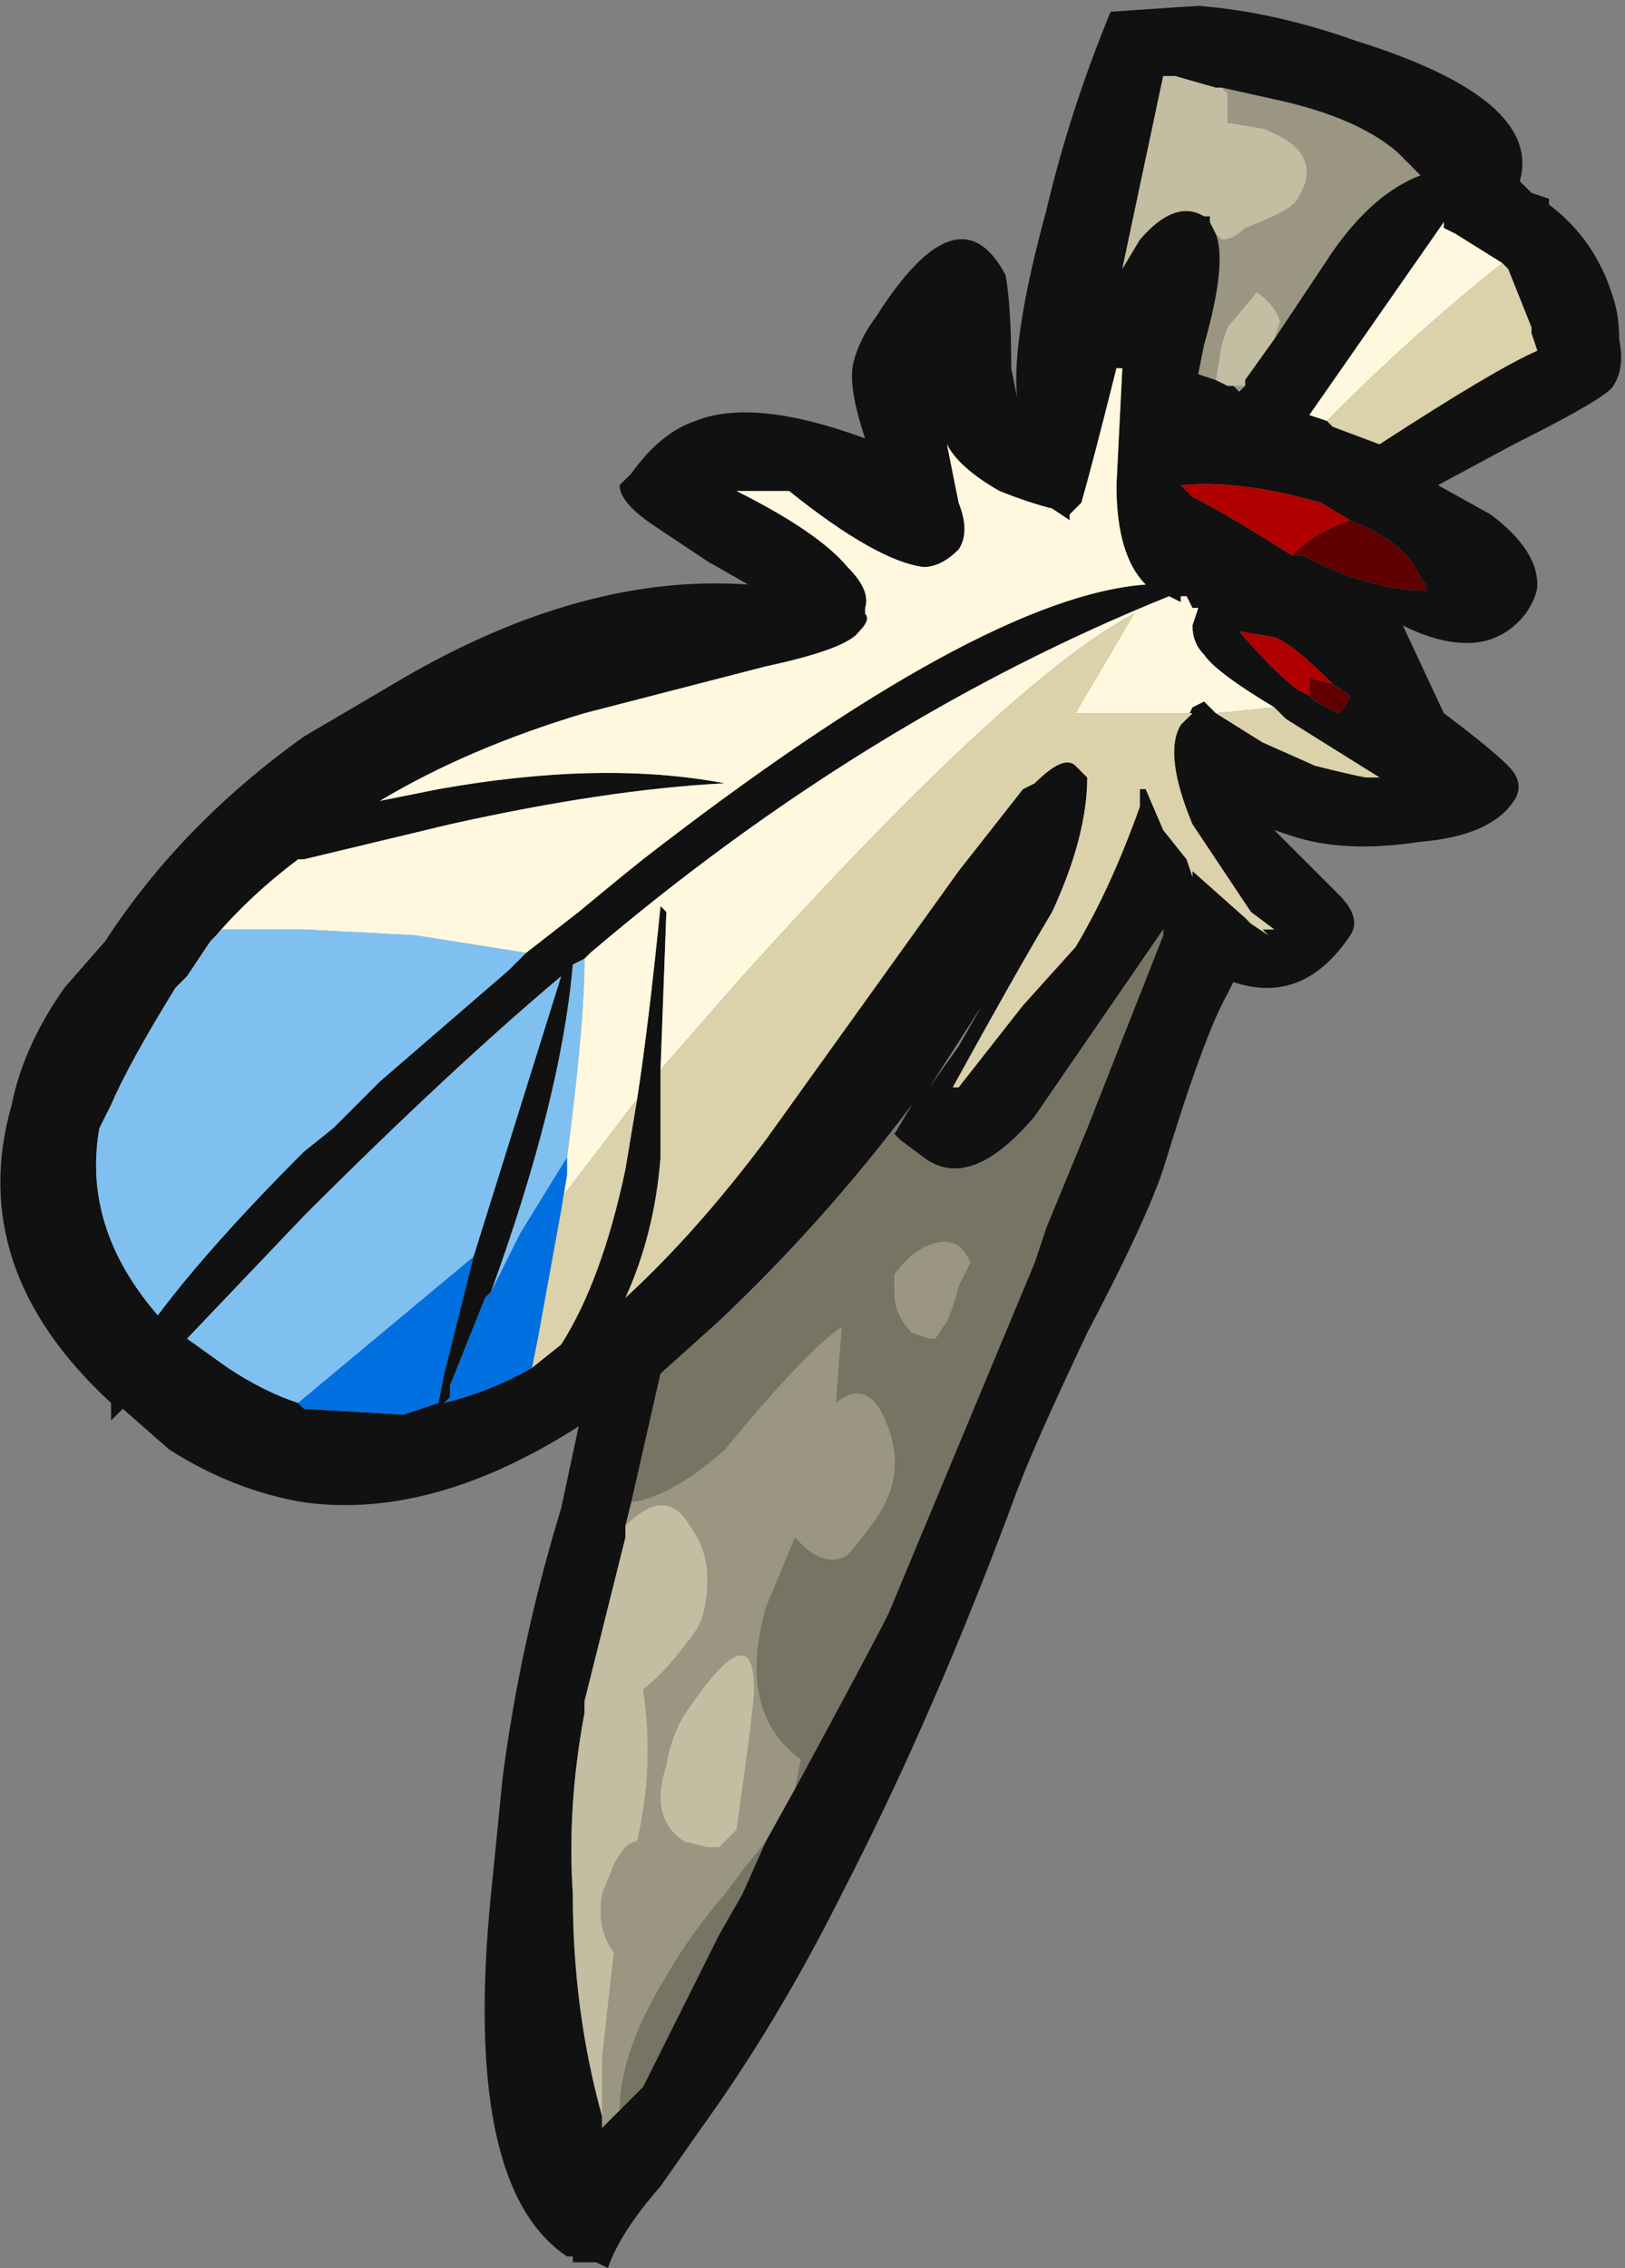 <?xml version="1.0" encoding="UTF-8" standalone="no"?>
<svg xmlns:ffdec="https://www.free-decompiler.com/flash" xmlns:xlink="http://www.w3.org/1999/xlink" ffdec:objectType="shape" height="19.4px" width="13.9px" xmlns="http://www.w3.org/2000/svg">
  <rect width="100%" height="100%" fill="#808080" stroke="none"/>
  <g transform="matrix(1.0, 0.0, 0.0, 1.0, 13.0, 6.95)">
    <path d="M0.25 -5.2 Q0.65 -4.9 0.8 -4.4 0.85 -4.25 0.85 -4.05 0.9 -3.8 0.8 -3.65 0.75 -3.55 -0.05 -3.15 L-0.7 -2.8 -0.25 -2.55 Q0.15 -2.25 0.15 -1.95 0.15 -1.85 0.05 -1.7 -0.15 -1.45 -0.45 -1.45 -0.7 -1.45 -1.0 -1.6 L-0.65 -0.85 Q-0.25 -0.55 -0.1 -0.4 0.05 -0.25 -0.05 -0.1 -0.25 0.2 -0.85 0.25 -1.5 0.35 -1.95 0.2 L-2.1 0.15 -1.55 0.7 Q-1.35 0.9 -1.45 1.05 -1.85 1.65 -2.45 1.45 L-2.5 1.55 Q-2.7 1.9 -3.05 3.05 -3.2 3.5 -3.7 4.45 -4.15 5.4 -4.3 5.8 -5.0 7.7 -5.8 9.25 -6.35 10.35 -7.0 11.25 L-7.35 11.75 Q-7.7 12.15 -7.8 12.45 L-7.9 12.4 -8.1 12.4 -8.1 12.35 -8.15 12.35 Q-9.05 11.75 -8.8 9.25 L-8.7 8.25 Q-8.55 7.1 -8.2 5.95 L-8.05 5.25 Q-9.3 6.05 -10.4 5.9 -11.0 5.8 -11.55 5.45 L-11.95 5.1 -12.05 5.2 -12.05 5.05 Q-13.3 3.9 -12.9 2.5 -12.8 2.0 -12.45 1.5 L-12.1 1.1 Q-11.45 0.1 -10.4 -0.65 L-9.55 -1.15 Q-8.0 -2.05 -6.6 -1.95 L-6.95 -2.15 -7.4 -2.45 Q-7.7 -2.65 -7.7 -2.8 L-7.6 -2.9 Q-7.35 -3.25 -7.05 -3.35 -6.55 -3.55 -5.6 -3.2 -5.75 -3.65 -5.7 -3.85 -5.65 -4.05 -5.5 -4.25 -4.8 -5.35 -4.4 -4.6 -4.35 -4.35 -4.35 -3.8 L-4.3 -3.55 Q-4.35 -4.05 -4.05 -5.15 -3.85 -6.0 -3.5 -6.85 L-2.75 -6.9 Q-2.1 -6.85 -1.4 -6.6 0.2 -6.1 0.0 -5.4 L0.1 -5.3 0.25 -5.25 0.25 -5.2 M-1.65 -3.35 L-1.6 -3.3 -1.2 -3.15 Q-0.2 -3.8 0.15 -3.95 L0.1 -4.1 0.1 -4.15 -0.1 -4.65 -0.15 -4.7 -0.55 -4.95 -0.65 -5.0 -0.65 -5.05 -1.8 -3.4 -1.65 -3.35 M-8.5 1.2 L-8.05 0.85 Q-7.75 0.6 -7.5 0.4 -4.6 -1.85 -3.2 -1.95 -3.45 -2.2 -3.45 -2.8 L-3.4 -3.8 -3.45 -3.8 Q-3.65 -3.0 -3.75 -2.65 L-3.85 -2.55 -3.85 -2.5 -4.0 -2.6 Q-4.2 -2.65 -4.45 -2.75 -4.8 -2.95 -4.9 -3.15 L-4.8 -2.65 Q-4.7 -2.4 -4.8 -2.25 -4.95 -2.1 -5.1 -2.1 -5.5 -2.15 -6.25 -2.75 L-6.7 -2.75 Q-6.0 -2.4 -5.75 -2.1 -5.55 -1.9 -5.6 -1.75 L-5.6 -1.7 Q-5.55 -1.65 -5.65 -1.55 -5.75 -1.4 -6.45 -1.25 L-8.0 -0.85 Q-9.0 -0.55 -9.75 -0.1 L-9.25 -0.2 Q-7.85 -0.45 -6.8 -0.25 -7.8 -0.2 -9.15 0.1 L-10.4 0.4 -10.45 0.4 Q-10.85 0.7 -11.15 1.05 L-11.2 1.1 -11.4 1.4 -11.5 1.5 Q-11.9 2.15 -12.05 2.5 L-12.15 2.7 Q-12.3 3.55 -11.65 4.3 -11.2 3.7 -10.4 2.9 L-10.15 2.7 -9.75 2.3 -8.65 1.35 -8.5 1.2 M-2.1 -4.05 L-1.6 -4.8 Q-1.25 -5.3 -0.85 -5.45 L-1.05 -5.65 Q-1.4 -5.95 -2.1 -6.1 L-2.55 -6.2 -2.6 -6.2 -2.95 -6.3 -3.05 -6.3 -3.4 -4.65 -3.25 -4.9 Q-2.95 -5.25 -2.7 -5.1 L-2.65 -5.1 -2.65 -5.05 -2.6 -4.95 Q-2.5 -4.7 -2.7 -4.0 L-2.75 -3.75 -2.6 -3.7 -2.5 -3.65 -2.45 -3.65 -2.4 -3.6 -2.35 -3.65 -2.35 -3.7 -2.1 -4.05 M-4.15 -3.15 L-4.15 -3.15 M-2.1 -0.9 Q-2.6 -1.2 -2.7 -1.35 -2.8 -1.45 -2.8 -1.6 L-2.75 -1.75 -2.8 -1.75 -2.85 -1.85 -2.9 -1.85 -2.9 -1.8 -3.0 -1.85 Q-5.6 -0.8 -7.95 1.2 L-8.0 1.25 -8.1 1.3 Q-8.2 2.45 -8.8 4.1 L-8.85 4.15 -9.15 4.9 -9.15 5.0 -9.2 5.05 Q-8.8 4.95 -8.45 4.75 L-8.2 4.55 Q-7.85 4.0 -7.65 3.05 L-7.55 2.45 Q-7.45 1.8 -7.35 0.8 L-7.3 0.85 -7.35 2.2 -7.35 2.95 Q-7.4 3.6 -7.65 4.15 -7.05 3.6 -6.45 2.8 L-4.8 0.5 -4.25 -0.2 -4.15 -0.25 Q-3.9 -0.5 -3.8 -0.4 L-3.7 -0.3 Q-3.7 0.2 -4.0 0.85 -4.3 1.35 -4.85 2.35 L-4.8 2.35 -4.25 1.65 -3.8 1.15 Q-3.5 0.65 -3.25 -0.05 L-3.25 -0.2 -3.2 -0.2 -3.05 0.15 -2.85 0.4 -2.8 0.55 -2.8 0.5 -2.35 0.9 -2.3 0.95 -2.15 1.05 -2.2 1.0 -2.1 1.0 -2.3 0.85 -2.8 0.1 Q-3.05 -0.5 -2.9 -0.75 L-2.85 -0.8 -2.8 -0.9 -2.7 -0.95 -2.6 -0.85 -2.2 -0.6 -1.75 -0.4 Q-1.35 -0.3 -1.3 -0.3 L-1.2 -0.3 -2.0 -0.8 -2.1 -0.9 M-1.95 -2.2 L-1.85 -2.2 Q-1.3 -1.9 -0.8 -1.9 L-0.8 -1.95 -0.85 -2.0 Q-0.95 -2.3 -1.45 -2.5 L-1.7 -2.65 Q-2.4 -2.85 -2.9 -2.8 L-2.8 -2.7 Q-2.5 -2.55 -1.95 -2.2 M-1.6 -1.1 Q-1.95 -1.45 -2.1 -1.5 L-2.4 -1.55 Q-2.1 -1.2 -1.9 -1.05 L-1.8 -1.0 -1.75 -0.95 -1.55 -0.85 -1.5 -0.9 -1.45 -1.0 -1.6 -1.1 M-6.2 8.35 Q-5.55 7.15 -5.4 6.85 L-4.15 3.85 -4.05 3.55 -3.7 2.7 -3.05 1.05 -3.05 1.0 -4.15 2.6 Q-4.7 3.25 -5.1 2.95 L-5.3 2.8 -5.35 2.75 -5.2 2.5 Q-5.95 3.5 -6.85 4.35 L-7.35 4.8 -7.6 5.9 -7.65 6.1 -7.65 6.2 -8.0 7.6 -8.0 7.7 Q-8.15 8.5 -8.1 9.25 -8.1 10.25 -7.85 11.15 L-7.85 11.25 -7.7 11.1 -7.5 10.9 -6.85 9.6 -6.65 9.25 -6.45 8.8 -6.2 8.35 M-4.8 2.0 L-4.6 1.65 -5.05 2.35 -4.8 2.0 M-10.45 5.05 L-10.4 5.1 -9.55 5.15 -9.25 5.05 -9.2 4.8 -8.95 3.8 -8.2 1.4 Q-9.15 2.2 -10.4 3.45 L-11.4 4.5 -11.05 4.75 Q-10.75 4.95 -10.45 5.05" fill="#111111" fill-rule="evenodd" stroke="none"/>
    <path d="M-7.6 5.9 L-7.35 4.8 -6.85 4.35 Q-5.95 3.5 -5.2 2.5 L-5.35 2.75 -5.3 2.8 -5.1 2.95 Q-4.7 3.25 -4.15 2.6 L-3.05 1.0 -3.05 1.05 -3.7 2.7 -4.05 3.55 -4.15 3.85 -5.4 6.85 Q-5.55 7.15 -6.2 8.35 L-6.15 8.1 Q-6.7 7.7 -6.45 6.8 L-6.2 6.2 -6.1 6.3 Q-5.9 6.45 -5.75 6.35 -5.7 6.3 -5.55 6.1 -5.2 5.65 -5.45 5.15 -5.6 4.85 -5.85 5.05 L-5.8 4.4 Q-6.1 4.6 -6.8 5.45 -7.25 5.85 -7.6 5.9 M-6.45 8.8 L-6.65 9.25 -6.85 9.6 -7.5 10.9 -7.7 11.1 Q-7.7 10.6 -7.3 9.95 -7.1 9.6 -6.8 9.25 L-6.65 9.05 -6.45 8.8 M-4.7 3.85 Q-4.8 3.6 -5.05 3.7 -5.2 3.75 -5.35 3.95 -5.35 4.0 -5.35 4.1 -5.35 4.3 -5.2 4.45 L-5.05 4.5 -5.0 4.5 -4.9 4.35 Q-4.85 4.25 -4.8 4.05 L-4.7 3.85" fill="#787464" fill-rule="evenodd" stroke="none"/>
    <path d="M-2.55 -6.2 L-2.1 -6.1 Q-1.4 -5.95 -1.05 -5.65 L-0.85 -5.45 Q-1.25 -5.3 -1.6 -4.8 L-2.1 -4.05 -2.05 -4.2 Q-2.1 -4.35 -2.25 -4.45 L-2.5 -4.15 -2.55 -4.0 -2.6 -3.7 -2.75 -3.75 -2.7 -4.0 Q-2.5 -4.7 -2.6 -4.95 L-2.55 -4.9 Q-2.45 -4.9 -2.35 -5.0 -1.95 -5.15 -1.9 -5.25 -1.65 -5.65 -2.2 -5.85 L-2.5 -5.9 -2.5 -6.15 -2.55 -6.2 M-2.35 -3.65 L-2.4 -3.6 -2.45 -3.65 -2.5 -3.65 -2.35 -3.65 M-7.6 5.9 Q-7.25 5.85 -6.8 5.45 -6.1 4.6 -5.8 4.4 L-5.85 5.05 Q-5.6 4.85 -5.45 5.15 -5.2 5.65 -5.55 6.1 -5.7 6.3 -5.75 6.35 -5.9 6.45 -6.1 6.3 L-6.2 6.2 -6.45 6.8 Q-6.7 7.7 -6.15 8.1 L-6.2 8.35 -6.45 8.8 -6.65 9.05 -6.8 9.25 Q-7.1 9.6 -7.3 9.95 -7.7 10.6 -7.7 11.1 L-7.85 11.25 -7.85 11.15 -7.85 10.65 -7.75 9.75 Q-7.9 9.55 -7.85 9.25 L-7.75 9.0 Q-7.65 8.8 -7.55 8.8 -7.4 8.15 -7.5 7.5 -7.3 7.35 -7.05 7.0 -6.95 6.85 -6.95 6.55 -6.95 6.3 -7.1 6.1 -7.3 5.75 -7.65 6.1 L-7.6 5.9 M-4.7 3.85 L-4.8 4.05 Q-4.85 4.25 -4.9 4.35 L-5.0 4.5 -5.05 4.5 -5.2 4.45 Q-5.35 4.3 -5.35 4.1 -5.35 4.0 -5.35 3.95 -5.2 3.75 -5.05 3.7 -4.8 3.6 -4.7 3.85 M-6.55 7.5 Q-6.55 6.85 -7.1 7.65 -7.25 7.85 -7.3 8.15 -7.45 8.6 -7.15 8.8 L-6.95 8.85 -6.85 8.85 -6.7 8.7 Q-6.55 7.65 -6.55 7.5" fill="#9b9681" fill-rule="evenodd" stroke="none"/>
    <path d="M-2.55 -6.2 L-2.5 -6.15 -2.5 -5.9 -2.2 -5.85 Q-1.65 -5.65 -1.9 -5.25 -1.95 -5.15 -2.35 -5.0 -2.45 -4.9 -2.55 -4.9 L-2.6 -4.95 -2.65 -5.05 -2.65 -5.1 -2.7 -5.1 Q-2.95 -5.25 -3.25 -4.9 L-3.4 -4.65 -3.05 -6.3 -2.95 -6.3 -2.6 -6.2 -2.55 -6.2 M-2.6 -3.7 L-2.55 -4.0 -2.5 -4.15 -2.25 -4.45 Q-2.1 -4.35 -2.05 -4.2 L-2.1 -4.05 -2.35 -3.7 -2.35 -3.65 -2.5 -3.65 -2.6 -3.7 M-7.85 11.15 Q-8.1 10.25 -8.1 9.25 -8.15 8.5 -8.0 7.7 L-8.0 7.6 -7.65 6.2 -7.65 6.1 Q-7.3 5.75 -7.1 6.1 -6.95 6.3 -6.95 6.55 -6.95 6.85 -7.05 7.0 -7.3 7.35 -7.5 7.5 -7.4 8.15 -7.55 8.8 -7.65 8.8 -7.75 9.0 L-7.85 9.25 Q-7.9 9.55 -7.75 9.75 L-7.85 10.65 -7.85 11.15 M-6.55 7.5 Q-6.55 7.65 -6.7 8.7 L-6.85 8.85 -6.95 8.85 -7.15 8.8 Q-7.45 8.6 -7.3 8.15 -7.25 7.85 -7.1 7.65 -6.55 6.85 -6.55 7.5" fill="#c3bda2" fill-rule="evenodd" stroke="none"/>
    <path d="M-0.1 -4.65 L-0.15 -4.7 Q-0.9 -4.1 -1.55 -3.45 L-1.65 -3.35 -1.8 -3.4 -0.65 -5.05 -0.65 -5.0 -0.55 -4.95 -0.15 -4.7 -0.1 -4.65 M-11.15 1.05 Q-10.85 0.7 -10.45 0.4 L-10.4 0.4 -9.15 0.1 Q-7.8 -0.2 -6.8 -0.25 -7.85 -0.45 -9.25 -0.2 L-9.75 -0.1 Q-9.0 -0.55 -8.0 -0.85 L-6.45 -1.25 Q-5.75 -1.4 -5.65 -1.55 -5.55 -1.65 -5.6 -1.7 L-5.6 -1.75 Q-5.55 -1.9 -5.75 -2.1 -6.0 -2.4 -6.7 -2.75 L-6.25 -2.75 Q-5.5 -2.15 -5.1 -2.1 -4.95 -2.1 -4.8 -2.25 -4.7 -2.4 -4.8 -2.65 L-4.9 -3.15 Q-4.8 -2.95 -4.45 -2.75 -4.2 -2.65 -4.0 -2.6 L-3.85 -2.5 -3.85 -2.55 -3.75 -2.65 Q-3.65 -3.0 -3.45 -3.8 L-3.4 -3.8 -3.45 -2.8 Q-3.45 -2.2 -3.2 -1.95 -4.6 -1.85 -7.5 0.4 -7.75 0.6 -8.05 0.85 L-8.5 1.2 -9.45 1.05 -10.4 1.0 Q-10.75 1.0 -11.1 1.0 L-11.15 1.05 M-8.0 1.25 L-7.95 1.2 Q-5.6 -0.8 -3.0 -1.85 L-2.9 -1.8 -2.9 -1.85 -2.85 -1.85 -2.8 -1.75 -2.75 -1.75 -2.8 -1.6 Q-2.8 -1.45 -2.7 -1.35 -2.6 -1.2 -2.1 -0.9 L-2.6 -0.85 -2.7 -0.95 -2.8 -0.9 -2.85 -0.8 -2.8 -0.85 -3.8 -0.85 -3.3 -1.7 Q-4.35 -1.15 -6.65 1.4 L-7.35 2.2 -7.3 0.85 -7.35 0.8 Q-7.45 1.8 -7.55 2.45 L-8.2 3.3 -8.2 3.4 -8.15 3.1 -8.15 2.95 Q-8.0 1.8 -8.0 1.25" fill="#fff8de" fill-rule="evenodd" stroke="none"/>
    <path d="M-0.1 -4.65 L0.1 -4.15 0.1 -4.1 0.15 -3.95 Q-0.2 -3.8 -1.2 -3.15 L-1.6 -3.3 -1.65 -3.35 -1.55 -3.45 Q-0.9 -4.1 -0.15 -4.7 L-0.1 -4.65 M-8.2 3.4 L-8.2 3.3 -7.55 2.45 -7.65 3.05 Q-7.85 4.0 -8.2 4.55 L-8.45 4.75 -8.4 4.5 -8.2 3.4 M-7.35 2.2 L-6.65 1.4 Q-4.35 -1.15 -3.3 -1.7 L-3.8 -0.85 -2.8 -0.85 -2.85 -0.8 -2.9 -0.75 Q-3.05 -0.5 -2.8 0.1 L-2.3 0.85 -2.1 1.0 -2.2 1.0 -2.15 1.05 -2.3 0.95 -2.35 0.9 -2.8 0.5 -2.8 0.55 -2.85 0.4 -3.05 0.15 -3.2 -0.2 -3.25 -0.2 -3.25 -0.05 Q-3.5 0.65 -3.8 1.15 L-4.25 1.65 -4.8 2.35 -4.85 2.35 Q-4.3 1.35 -4.0 0.85 -3.7 0.2 -3.7 -0.3 L-3.8 -0.4 Q-3.9 -0.5 -4.15 -0.25 L-4.25 -0.2 -4.8 0.5 -6.45 2.8 Q-7.05 3.6 -7.65 4.15 -7.4 3.6 -7.35 2.95 L-7.35 2.2 M-2.6 -0.85 L-2.1 -0.9 -2.0 -0.8 -1.2 -0.3 -1.3 -0.3 Q-1.35 -0.3 -1.75 -0.4 L-2.2 -0.6 -2.6 -0.85" fill="#dbd1aa" fill-rule="evenodd" stroke="none"/>
    <path d="M-11.15 1.05 L-11.1 1.0 Q-10.75 1.0 -10.4 1.0 L-9.45 1.05 -8.5 1.2 -8.65 1.35 -9.75 2.3 -10.15 2.7 -10.4 2.9 Q-11.2 3.7 -11.65 4.3 -12.3 3.55 -12.15 2.7 L-12.05 2.5 Q-11.9 2.15 -11.5 1.5 L-11.4 1.4 -11.2 1.1 -11.15 1.05 M-8.0 1.25 Q-8.0 1.8 -8.15 2.95 L-8.55 3.6 -8.8 4.1 Q-8.2 2.45 -8.1 1.3 L-8.0 1.25 M-8.95 3.8 L-10.45 5.05 Q-10.75 4.95 -11.05 4.75 L-11.4 4.5 -10.4 3.45 Q-9.15 2.2 -8.2 1.4 L-8.95 3.8" fill="#80c0f0" fill-rule="evenodd" stroke="none"/>
    <path d="M-8.15 2.95 L-8.15 3.1 -8.2 3.4 -8.4 4.5 -8.45 4.75 Q-8.8 4.95 -9.2 5.05 L-9.15 5.0 -9.15 4.9 -8.85 4.15 -8.8 4.1 -8.55 3.6 -8.15 2.95 M-8.95 3.8 L-9.2 4.8 -9.25 5.05 -9.55 5.15 -10.4 5.1 -10.45 5.05 -8.95 3.8" fill="#0070e0" fill-rule="evenodd" stroke="none"/>
    <path d="M-1.95 -2.2 Q-2.5 -2.55 -2.8 -2.7 L-2.9 -2.8 Q-2.4 -2.85 -1.7 -2.65 L-1.45 -2.5 Q-1.75 -2.4 -1.95 -2.2 M-1.8 -1.0 L-1.9 -1.05 Q-2.1 -1.2 -2.4 -1.55 L-2.1 -1.5 Q-1.95 -1.45 -1.6 -1.1 L-1.8 -1.15 -1.8 -1.0" fill="#b00000" fill-rule="evenodd" stroke="none"/>
    <path d="M-1.45 -2.5 Q-0.95 -2.3 -0.85 -2.0 L-0.8 -1.95 -0.8 -1.9 Q-1.3 -1.9 -1.85 -2.2 L-1.95 -2.2 Q-1.75 -2.4 -1.45 -2.5 M-1.8 -1.0 L-1.8 -1.15 -1.6 -1.1 -1.45 -1.0 -1.5 -0.9 -1.55 -0.85 -1.75 -0.95 -1.8 -1.0" fill="#600000" fill-rule="evenodd" stroke="none"/>
  </g>
</svg>
